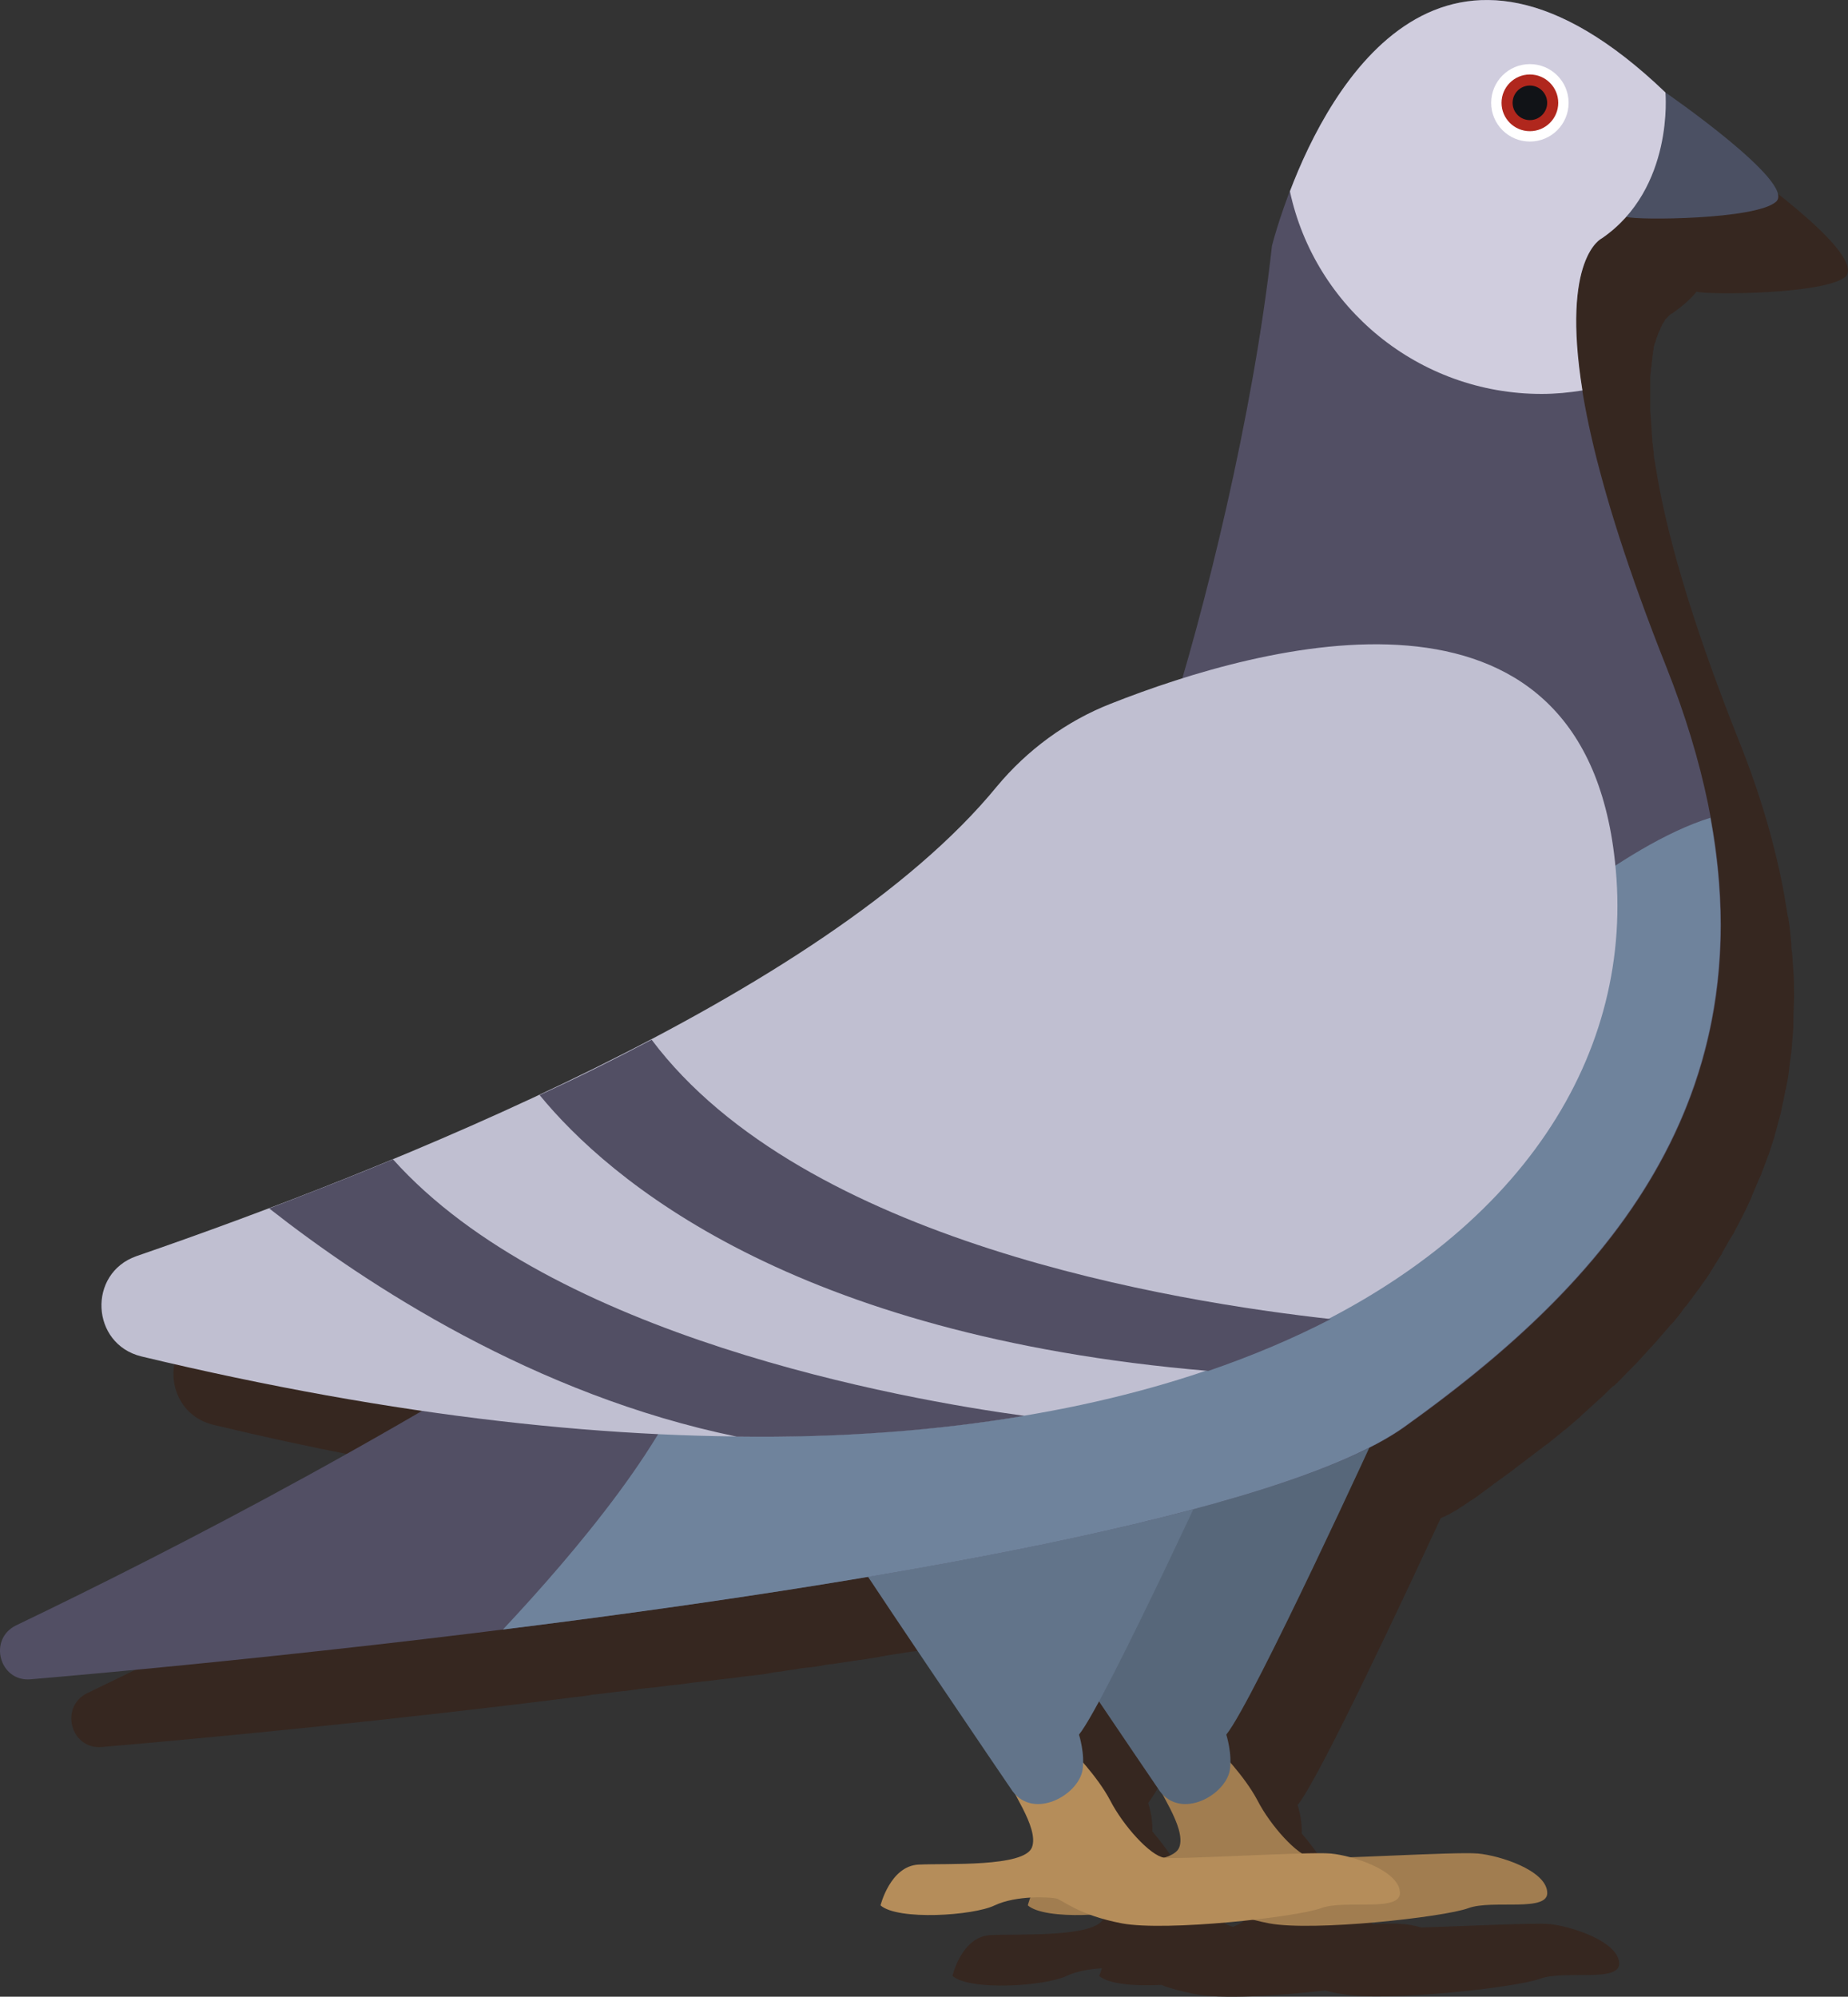<?xml version="1.0" encoding="UTF-8" standalone="no"?>
<!-- Generator: Adobe Illustrator 19.2.0, SVG Export Plug-In . SVG Version: 6.00 Build 0)  -->

<svg
   xmlns:dc="http://purl.org/dc/elements/1.1/"
   xmlns:cc="http://creativecommons.org/ns#"
   xmlns:rdf="http://www.w3.org/1999/02/22-rdf-syntax-ns#"
   xmlns:svg="http://www.w3.org/2000/svg"
   xmlns="http://www.w3.org/2000/svg"
   xmlns:sodipodi="http://sodipodi.sourceforge.net/DTD/sodipodi-0.dtd"
   xmlns:inkscape="http://www.inkscape.org/namespaces/inkscape"
   version="1.0"
   id="Layer_1"
   x="0px"
   y="0px"
   width="267.23"
   height="288.778"
   viewBox="0 0 267.23 288.778"
   enable-background="new 0 0 1400 980"
   xml:space="preserve"
   sodipodi:docname="bird5.svg"
   inkscape:version="0.92.4 (5da689c313, 2019-01-14)"><rect x="0" y="0" width="267.23" height="288.778" fill="#333333" stroke="none"/><defs
   id="defs237">
	
	
	
	
	
	
	
	

	
	
	
	
	
	
	
	
</defs><sodipodi:namedview
   pagecolor="#ffffff"
   bordercolor="#666666"
   borderopacity="1"
   objecttolerance="10"
   gridtolerance="10"
   guidetolerance="10"
   inkscape:pageopacity="0"
   inkscape:pageshadow="2"
   inkscape:window-width="1920"
   inkscape:window-height="1017"
   id="namedview235"
   showgrid="false"
   inkscape:zoom="0.57982756"
   inkscape:cx="256.99972"
   inkscape:cy="79.187773"
   inkscape:window-x="-8"
   inkscape:window-y="-8"
   inkscape:window-maximized="1"
   inkscape:current-layer="Layer_1"
   fit-margin-top="0"
   fit-margin-left="0"
   fit-margin-right="0"
   fit-margin-bottom="0" />

<path
   style="fill:#362720"
   inkscape:connector-curvature="0"
   id="path10"
   d="m 250.829,23.373 v 0 c -0.6,-0.6 -1.2,-1.1 -1.7,-1.6 -0.2,-0.2 -0.3,-0.3 -0.5,-0.5 -0.4,-0.4 -0.8,-0.7 -1.2,-1.1 -0.2,-0.2 -0.4,-0.3 -0.5,-0.5 -0.5,-0.4 -0.9,-0.8 -1.4,-1.1 -0.1,-0.1 -0.2,-0.2 -0.3,-0.2 -0.6,-0.4 -1.1,-0.8 -1.6,-1.2 -0.1,-0.1 -0.3,-0.2 -0.4,-0.3 -0.4,-0.3 -0.8,-0.6 -1.2,-0.8 -0.2,-0.1 -0.3,-0.2 -0.5,-0.3 -0.4,-0.3 -0.8,-0.5 -1.2,-0.7 -0.1,-0.1 -0.3,-0.2 -0.4,-0.3 -0.5,-0.3 -1,-0.6 -1.5,-0.9 -0.1,0 -0.2,-0.1 -0.3,-0.1 -0.4,-0.2 -0.8,-0.4 -1.3,-0.6 -0.2,-0.1 -0.3,-0.1 -0.5,-0.2 -0.4,-0.2 -0.7,-0.3 -1.1,-0.5 -0.1,-0.1 -0.3,-0.1 -0.4,-0.2 -0.5,-0.2 -0.9,-0.4 -1.4,-0.6 0,0 0,0 0,0 -0.5,-0.2 -1,-0.3 -1.4,-0.5 -0.1,0 -0.3,-0.1 -0.4,-0.1 -0.3,-0.1 -0.7,-0.2 -1,-0.3 -0.1,0 -0.3,-0.1 -0.4,-0.1 -0.4,-0.1 -0.7,-0.2 -1.1,-0.2 -0.1,0 -0.2,0 -0.3,0 -0.4,-0.1 -0.9,-0.1 -1.3,-0.2 -0.1,0 -0.2,0 -0.3,0 -0.3,0 -0.7,-0.1 -1,-0.1 -0.1,0 -0.3,0 -0.4,0 -0.3,0 -0.6,0 -0.9,0 -0.1,0 -0.2,0 -0.3,0 -0.4,0 -0.8,0 -1.2,0.1 -0.1,0 -0.1,0 -0.2,0 -0.3,0 -0.7,0.1 -1,0.1 -0.1,0 -0.2,0 -0.4,0.1 -0.3,0 -0.6,0.1 -0.9,0.2 -0.1,0 -0.2,0 -0.3,0.1 -0.4,0.1 -0.7,0.2 -1.1,0.3 0,0 0,0 0,0 -0.4,0.1 -0.7,0.2 -1.1,0.4 -0.1,0 -0.2,0.1 -0.3,0.1 -0.3,0.1 -0.5,0.2 -0.8,0.3 -0.1,0 -0.2,0.1 -0.3,0.1 -0.3,0.1 -0.6,0.3 -0.9,0.4 -0.1,0 -0.1,0.1 -0.2,0.1 -0.3,0.2 -0.7,0.4 -1,0.6 -0.1,0 -0.1,0.1 -0.2,0.1 -0.3,0.2 -0.5,0.3 -0.8,0.5 -0.1,0.1 -0.2,0.1 -0.3,0.2 -0.2,0.2 -0.5,0.3 -0.7,0.5 -0.1,0.1 -0.2,0.1 -0.2,0.2 -0.3,0.2 -0.6,0.5 -0.9,0.7 0,0 -0.1,0.1 -0.1,0.1 -0.3,0.2 -0.5,0.4 -0.8,0.7 -0.1,0.1 -0.2,0.2 -0.3,0.2 -0.2,0.2 -0.4,0.4 -0.6,0.6 -0.1,0.1 -0.2,0.2 -0.3,0.2 -0.3,0.2 -0.5,0.5 -0.8,0.8 0,0 0,0 -0.1,0.1 -0.3,0.3 -0.5,0.6 -0.8,0.9 -0.1,0.1 -0.1,0.2 -0.2,0.2 -0.2,0.2 -0.4,0.4 -0.6,0.7 -0.1,0.1 -0.2,0.2 -0.2,0.3 -0.2,0.2 -0.4,0.5 -0.6,0.7 -0.1,0.1 -0.1,0.1 -0.2,0.2 -0.2,0.3 -0.5,0.6 -0.7,0.9 -0.1,0.1 -0.1,0.2 -0.2,0.2 -0.2,0.2 -0.4,0.5 -0.5,0.7 -0.1,0.1 -0.1,0.2 -0.2,0.3 -0.2,0.2 -0.3,0.5 -0.5,0.7 -0.1,0.1 -0.1,0.2 -0.2,0.3 -0.2,0.3 -0.4,0.6 -0.6,1 0,0 -0.1,0.1 -0.1,0.1 -0.2,0.3 -0.4,0.6 -0.5,0.9 -0.1,0.1 -0.1,0.2 -0.2,0.3 -0.1,0.2 -0.3,0.5 -0.4,0.7 -0.1,0.1 -0.1,0.2 -0.2,0.3 -0.2,0.3 -0.3,0.6 -0.5,0.8 0,0 -0.1,0.1 -0.1,0.1 -0.2,0.3 -0.4,0.7 -0.5,1 -0.1,0.1 -0.1,0.2 -0.2,0.3 -0.1,0.2 -0.2,0.5 -0.4,0.7 -0.1,0.1 -0.1,0.2 -0.2,0.3 -0.1,0.2 -0.2,0.5 -0.4,0.7 0,0.1 -0.1,0.2 -0.1,0.3 -0.2,0.3 -0.3,0.6 -0.5,0.9 0,0.1 -0.1,0.2 -0.1,0.3 -0.1,0.2 -0.2,0.5 -0.3,0.7 -0.1,0.1 -0.1,0.2 -0.2,0.3 -0.1,0.2 -0.2,0.4 -0.3,0.6 0,0.1 -0.1,0.2 -0.1,0.3 -0.1,0.3 -0.3,0.6 -0.4,0.9 0,0.1 -0.1,0.1 -0.1,0.2 -0.1,0.2 -0.2,0.5 -0.3,0.7 0,0.1 -0.1,0.2 -0.1,0.3 -0.1,0.2 -0.1,0.4 -0.2,0.5 0,0.1 -0.1,0.2 -0.1,0.3 0,0 0,0.1 0,0.1 0,0 0,0 0,0 -1.8,4.6 -2.6,7.9 -2.6,7.9 -2.4,21.2 -7.9,45.4 -13,62.6 -3.8,1.2 -7.2,2.4 -10.2,3.6 -6.4,2.5 -12.1,6.7 -16.5,12 -11,13.4 -29.6,25.8 -50,36.5 -2.6,1.4 -5.3,2.7 -7.9,4 0,0 -0.1,0 -0.1,0 -2.6,1.3 -5.3,2.6 -8,3.8 -7.2,3.4 -14.4,6.5 -21.4,9.4 -1.5,0.6 -2.9,1.2 -4.4,1.8 -0.1,0 -0.2,0.1 -0.3,0.1 -1.4,0.6 -2.8,1.1 -4.2,1.7 -0.1,0.1 -0.3,0.1 -0.4,0.2 -1.3,0.5 -2.7,1.1 -4,1.6 -0.1,0.1 -0.3,0.1 -0.4,0.2 -1.3,0.5 -2.6,1 -3.9,1.5 -7,2.7 -13.6,5 -19.4,7 -7.1,2.5 -6.6,12.7 0.7,14.5 14.2,3.4 27.6,6 40.4,7.8 -22.5,13.1 -43.8,23.9 -58.6,31 -4.1,2 -2.4,8.2 2.1,7.8 17.4,-1.5 42.1,-3.9 68.3,-7.2 v 0 c 0.9,-0.1 1.9,-0.2 2.8,-0.4 0.4,0 0.8,-0.1 1.1,-0.1 0.8,-0.1 1.5,-0.2 2.3,-0.3 0.4,0 0.7,-0.1 1.1,-0.1 1,-0.1 2,-0.3 3,-0.4 0.4,0 0.7,-0.1 1.1,-0.1 0.8,-0.1 1.6,-0.2 2.4,-0.3 0.3,0 0.7,-0.1 1,-0.1 1,-0.1 2.1,-0.3 3.1,-0.4 0.3,0 0.7,-0.1 1,-0.1 0.8,-0.1 1.6,-0.2 2.4,-0.3 0.3,0 0.7,-0.1 1,-0.1 1,-0.1 2.1,-0.3 3.1,-0.4 0.3,0 0.7,-0.1 1,-0.1 0.8,-0.1 1.6,-0.2 2.4,-0.4 0.3,0 0.7,-0.1 1,-0.1 1,-0.2 2.1,-0.3 3.1,-0.5 0.3,0 0.6,-0.1 1,-0.1 0.8,-0.1 1.7,-0.2 2.5,-0.4 0.3,0 0.6,-0.1 1,-0.1 1.1,-0.2 2.1,-0.3 3.2,-0.5 0.3,0 0.5,-0.1 0.8,-0.1 0.9,-0.1 1.7,-0.3 2.6,-0.4 0.3,-0.1 0.6,-0.1 1,-0.2 1,-0.2 2.1,-0.3 3.1,-0.5 0.3,0 0.5,-0.1 0.8,-0.1 0.9,-0.1 1.7,-0.3 2.6,-0.4 0.3,0 0.6,-0.1 0.9,-0.1 0.2,0 0.4,-0.1 0.5,-0.1 8.2,12.3 20.9,31 20.9,31 0.1,0.1 0.2,0.2 0.3,0.3 1.3,2.3 3.3,5.8 2.5,7.8 -1.1,2.9 -12.3,2.3 -16.4,2.5 -4.2,0.2 -5.5,5.9 -5.5,5.9 2.5,2.2 13.4,1.5 16.5,0 1.5,-0.7 3.4,-1 5.1,-1.1 -0.2,0.7 -0.4,1.1 -0.4,1.1 1.4,1.2 5.2,1.5 9,1.3 1.2,0.5 2.8,0.9 4.7,1.3 3.8,0.8 12.2,0.3 19,-0.5 0.7,0.2 1.5,0.4 2.3,0.5 6.4,1.2 25.3,-0.9 28.8,-2.2 3.5,-1.3 11.8,0.7 11.4,-2.4 -0.4,-3.1 -7,-5.2 -10.1,-5.5 -2.2,-0.2 -12,0.3 -18.5,0.5 -1.1,-0.3 -2.1,-0.5 -2.8,-0.5 -0.7,-0.1 -2.2,-0.1 -4.2,0 -2.1,-1.4 -4.9,-4.7 -6.4,-7.6 -1.1,-2 -2.7,-4.1 -3.9,-5.5 0.1,-2.1 -0.6,-4.1 -0.6,-4.1 3.2,-3.9 16.1,-31.6 20.7,-41.5 0.2,-0.1 0.4,-0.2 0.7,-0.3 0.1,-0.1 0.2,-0.1 0.4,-0.2 0.5,-0.3 0.9,-0.5 1.4,-0.8 0,0 0,0 0,0 0.4,-0.3 0.8,-0.5 1.2,-0.8 0.1,-0.1 0.2,-0.1 0.3,-0.2 0.4,-0.3 0.8,-0.5 1.2,-0.8 0.8,-0.6 1.5,-1.1 2.3,-1.7 0.1,-0.1 0.2,-0.2 0.4,-0.3 0.7,-0.5 1.5,-1.1 2.2,-1.6 0.1,-0.1 0.3,-0.2 0.4,-0.3 0.7,-0.6 1.5,-1.1 2.2,-1.7 0.1,-0.1 0.2,-0.1 0.3,-0.2 0.7,-0.6 1.5,-1.1 2.2,-1.7 0.1,0 0.1,-0.1 0.2,-0.1 0.7,-0.6 1.5,-1.2 2.2,-1.8 0.1,-0.1 0.2,-0.2 0.4,-0.3 0.7,-0.6 1.4,-1.2 2.1,-1.8 0.1,-0.1 0.2,-0.2 0.3,-0.3 0.7,-0.6 1.4,-1.3 2.1,-1.9 0,0 0,0 0.1,-0.1 0.7,-0.6 1.4,-1.3 2.1,-2 0.1,-0.1 0.2,-0.2 0.3,-0.2 0.7,-0.6 1.3,-1.3 2,-2 0.1,-0.1 0.2,-0.2 0.3,-0.3 0.7,-0.7 1.3,-1.3 1.9,-2 0.1,-0.1 0.2,-0.2 0.2,-0.2 0.6,-0.7 1.3,-1.4 1.9,-2.1 0,0 0,0 0,0 0.6,-0.7 1.2,-1.4 1.9,-2.2 0.1,-0.1 0.2,-0.2 0.3,-0.3 0.6,-0.7 1.2,-1.4 1.7,-2.2 0.1,-0.1 0.2,-0.2 0.3,-0.3 0.6,-0.8 1.1,-1.5 1.7,-2.3 0,0 0.1,-0.1 0.1,-0.1 0.5,-0.8 1.1,-1.5 1.6,-2.3 0,-0.1 0.1,-0.1 0.1,-0.2 0.5,-0.8 1,-1.6 1.5,-2.4 0.1,-0.1 0.2,-0.2 0.2,-0.4 0.5,-0.8 0.9,-1.6 1.4,-2.4 0.1,-0.1 0.1,-0.2 0.2,-0.3 0.9,-1.7 1.8,-3.4 2.6,-5.2 0,-0.1 0.1,-0.2 0.1,-0.3 0.4,-0.9 0.7,-1.7 1.1,-2.6 0.1,-0.1 0.1,-0.3 0.2,-0.4 0.3,-0.9 0.7,-1.8 1,-2.7 0,-0.1 0,-0.1 0.1,-0.2 0.3,-0.9 0.6,-1.9 0.9,-2.8 0,0 0,-0.1 0,-0.1 0.3,-0.9 0.5,-1.9 0.8,-2.9 0,-0.1 0.1,-0.3 0.1,-0.4 0.2,-1 0.4,-1.9 0.6,-2.9 0,-0.1 0,-0.3 0.1,-0.4 0.2,-1 0.4,-2 0.5,-3.1 0,0 0,0 0,0 0.1,-1 0.3,-2.1 0.4,-3.2 0,-0.1 0,-0.2 0,-0.3 0.1,-1 0.2,-2.1 0.2,-3.1 0,-0.2 0,-0.3 0,-0.5 0,-1.1 0.1,-2.1 0.1,-3.2 0,-0.1 0,-0.2 0,-0.3 0,-1.1 0,-2.3 -0.1,-3.4 0,0 0,0 0,0 -0.1,-1.1 -0.1,-2.3 -0.3,-3.5 0,-0.2 0,-0.3 0,-0.5 -0.1,-1.1 -0.2,-2.3 -0.4,-3.4 0,-0.2 0,-0.3 -0.1,-0.5 -0.2,-1.2 -0.4,-2.4 -0.6,-3.6 0,0 0,0 0,0 0,0 0,0 0,0 -1.3,-6.9 -3.4,-14.2 -6.5,-21.9 -7.2,-18.1 -10.7,-30.9 -12.1,-40.1 -0.1,-0.5 -0.2,-1 -0.2,-1.5 0,0 0,-0.1 0,-0.1 -0.1,-0.5 -0.1,-1 -0.2,-1.5 0,-0.1 0,-0.2 0,-0.3 0,-0.4 -0.1,-0.8 -0.1,-1.2 0,-0.1 0,-0.2 0,-0.3 -0.1,-0.9 -0.1,-1.8 -0.2,-2.6 0,-0.1 0,-0.2 0,-0.3 0,-0.3 0,-0.7 0,-1 0,-0.1 0,-0.2 0,-0.3 0,-0.4 0,-0.8 0,-1.1 0,0 0,0 0,0 0,-0.3 0,-0.7 0,-1 0,-0.1 0,-0.2 0,-0.3 0,-0.3 0,-0.5 0,-0.8 0,-0.1 0,-0.1 0,-0.2 0,-0.3 0.1,-0.6 0.1,-0.9 0,0 0,-0.1 0,-0.1 0,-0.3 0.1,-0.5 0.1,-0.7 0,-0.1 0,-0.1 0,-0.2 0,-0.2 0.1,-0.5 0.1,-0.7 0,0 0,-0.1 0,-0.1 0,-0.3 0.1,-0.5 0.1,-0.7 0,0 0,-0.1 0,-0.1 0,-0.2 0.1,-0.4 0.1,-0.6 0,-0.1 0,-0.1 0,-0.2 0.1,-0.2 0.1,-0.4 0.2,-0.6 0,0 0,0 0,0 0.1,-0.2 0.1,-0.4 0.2,-0.6 0,0 0,-0.1 0,-0.1 0.1,-0.1 0.1,-0.3 0.2,-0.4 0,0 0,-0.1 0,-0.1 0.1,-0.3 0.3,-0.6 0.4,-0.9 0,0 0,-0.1 0,-0.1 0.1,-0.1 0.1,-0.2 0.2,-0.3 0,0 0,-0.1 0,-0.1 0.1,-0.1 0.1,-0.2 0.2,-0.3 0,0 0,0 0,0 0.1,-0.1 0.1,-0.2 0.2,-0.3 0,0 0,0 0,-0.1 0.1,-0.1 0.1,-0.1 0.2,-0.2 0,0 0,0 0,0 0.1,-0.1 0.1,-0.1 0.2,-0.2 0,0 0,0 0,0 0,-0.1 0.1,-0.1 0.1,-0.1 0,0 0,0 0,0 0,0 0.1,-0.1 0.1,-0.1 0,0 0,0 0,0 0,0 0.1,-0.1 0.1,-0.1 0,0 0,0 0,0 0,0 0.1,-0.1 0.1,-0.1 0,0 0,0 0,0 0,0 0.1,0 0.1,-0.1 0,0 0,0 0,0 0,0 0.1,0 0.1,0 0,0 0,0 0,0 0,0 0,0 0,0 0,0 0,0 0,0 0,0 0,0 0,0 1,-0.7 1.9,-1.4 2.7,-2.2 0.3,-0.3 0.6,-0.6 0.9,-1 0,0 0,0 0,0 1.6,0.5 18.7,0.4 21.6,-2.2 2.9,-3.5 -16.1,-16.6 -16.1,-16.6 z m -72.5,255.3 c -2,-0.3 -5.9,-4.6 -7.8,-8.3 -1.1,-2 -2.7,-4.1 -3.9,-5.5 0.1,-2.1 -0.6,-4.1 -0.6,-4.1 0.6,-0.8 1.7,-2.5 2.9,-4.9 4.9,7.3 8.8,13.1 8.8,13.1 0.1,0.1 0.2,0.2 0.3,0.3 1.3,2.3 3.3,5.8 2.5,7.8 -0.3,0.6 -1,1.1 -2,1.5 -0.1,0.1 -0.2,0.1 -0.2,0.1 z" />
<g
   id="g122"
   transform="translate(-413.471,-214.827)">
		<path
   style="fill:#a17d50"
   inkscape:connector-curvature="0"
   id="path94"
   d="m 627.2,482.9 c -3.2,-0.3 -22,0.9 -24.1,0.6 -2,-0.3 -5.9,-4.6 -7.8,-8.3 -1.9,-3.6 -5.6,-7.3 -5.6,-7.3 -4,-1.8 -9,2.8 -9.1,4.1 -0.1,1.3 4.5,7.1 3.4,10 -1.1,2.9 -12.3,2.3 -16.4,2.5 -4.2,0.2 -5.5,5.9 -5.5,5.9 2.5,2.2 13.4,1.5 16.5,0 3.2,-1.5 8,-1.2 8.9,-1 0.9,0.2 3.2,2.4 9.5,3.6 6.4,1.2 25.3,-0.9 28.8,-2.2 3.5,-1.3 11.8,0.7 11.4,-2.4 -0.3,-3.1 -6.8,-5.2 -10,-5.5 z" />
		<path
   style="fill:#57677a"
   inkscape:connector-curvature="0"
   id="path96"
   d="m 553.9,433 c 3.2,5.5 27.3,40.9 27.3,40.9 3.1,4.1 9.4,0.6 10.1,-3 0.4,-2.4 -0.5,-5.2 -0.5,-5.2 3.9,-4.8 22.3,-45 22.3,-45 -13,-2.9 -62.3,6.8 -59.2,12.3 z" />
		<path
   style="fill:#b58d5a"
   inkscape:connector-curvature="0"
   id="path98"
   d="m 605.9,482.9 c -3.2,-0.3 -22,0.9 -24.1,0.6 -2,-0.3 -5.9,-4.6 -7.8,-8.3 -1.9,-3.6 -5.6,-7.3 -5.6,-7.3 -4,-1.8 -9,2.8 -9.1,4.1 -0.1,1.3 4.5,7.1 3.4,10 -1.1,2.9 -12.3,2.3 -16.4,2.5 -4.1,0.2 -5.5,5.9 -5.5,5.9 2.5,2.2 13.4,1.5 16.5,0 3.2,-1.5 8,-1.2 8.9,-1 0.9,0.2 3.2,2.4 9.5,3.6 6.4,1.2 25.3,-0.9 28.8,-2.2 3.5,-1.3 11.8,0.7 11.4,-2.4 -0.3,-3.1 -6.8,-5.2 -10,-5.5 z" />
		<path
   style="fill:#62748a"
   inkscape:connector-curvature="0"
   id="path100"
   d="m 532.6,433 c 3.2,5.5 27.3,40.9 27.3,40.9 3.1,4.1 9.4,0.6 10.1,-3 0.4,-2.4 -0.5,-5.2 -0.5,-5.2 3.9,-4.8 22.3,-45 22.3,-45 -13,-2.9 -62.4,6.8 -59.2,12.3 z" />
		<path
   style="fill:#524f64"
   inkscape:connector-curvature="0"
   id="path102"
   d="m 645.1,249.3 c 10.5,-7.2 9.2,-21.1 9.2,-21.1 -41.6,-39.9 -56.9,22.2 -56.9,22.2 -2.7,24.5 -9.8,53.1 -15.3,70.2 -17.3,53 -121.5,107.8 -166.3,129.3 -4.1,2 -2.4,8.2 2.1,7.8 52.6,-4.5 172.3,-17.7 198.7,-36.5 31.8,-22.7 60,-54.1 37.8,-110 -22.2,-55.9 -9.3,-61.9 -9.3,-61.9 z" />
		<path
   style="fill:#4b5063"
   inkscape:connector-curvature="0"
   id="path104"
   d="m 654.3,228.2 c 0,0 -13.9,9.6 -10.8,11.1 3.1,1.5 5.2,6.9 5.2,6.9 1.6,0.5 18.7,0.4 21.6,-2.2 3,-2.7 -16,-15.8 -16,-15.8 z" />
		<path
   style="fill:#d0cdde"
   inkscape:connector-curvature="0"
   id="path106"
   d="m 600,242.5 c 3.6,16.8 18.6,29.3 36.4,29.3 2,0 4,-0.2 5.9,-0.5 -3.1,-19.3 2.8,-22 2.8,-22 10.5,-7.2 9.2,-21.1 9.2,-21.1 -32,-30.7 -48.5,-1 -54.3,14.3 z" />
		<path
   style="fill:#6f839c"
   inkscape:connector-curvature="0"
   id="path108"
   d="m 632,351.6 c 0,0 -112.6,38.2 -117.7,58.2 -3.2,12.5 -17.7,29.6 -28.1,40.7 53.2,-6.6 112.7,-16.7 130.3,-29.3 27.4,-19.6 52.1,-45.5 44.3,-88.1 -12.9,4 -28.8,18.5 -28.8,18.5 z" />
		<path
   style="fill:#c0bfd1"
   inkscape:connector-curvature="0"
   id="path110"
   d="m 574.1,316.6 c -6.4,2.5 -12.1,6.7 -16.5,12 -24.9,30.4 -89,55.7 -124.4,67.9 -7.1,2.5 -6.6,12.7 0.7,14.5 147.6,35.4 219.2,-16.5 213.1,-71.6 -4.7,-44.1 -50.9,-31.5 -72.9,-22.8 z" />
		<path
   style="fill:#524f64"
   inkscape:connector-curvature="0"
   id="path112"
   d="m 507.7,365.2 c -5.3,2.8 -10.7,5.5 -16.2,8 10,12.2 36.4,34.8 96.7,39.9 6.4,-2.2 12.3,-4.7 17.7,-7.5 -22.5,-2.5 -76.2,-11.1 -98.2,-40.4 z" />
		<path
   style="fill:#524f64"
   inkscape:connector-curvature="0"
   id="path114"
   d="m 470.3,382.5 c -6.2,2.6 -12.2,4.9 -17.9,7.1 14,11 38.4,27 67.6,33 15.2,0.2 29.1,-0.9 41.6,-3 -17.6,-2.4 -68.3,-11.4 -91.3,-37.1 z" />
		<circle
   style="fill:#ffffff"
   id="circle116"
   r="5.6"
   cy="229.7"
   cx="634.7" />
		<circle
   style="fill:#b0271d"
   id="circle118"
   r="4.1"
   cy="229.7"
   cx="634.7" />
		<circle
   style="fill:#111317"
   id="circle120"
   r="2.5"
   cy="229.7"
   cx="634.7" />
	</g>
</svg>
